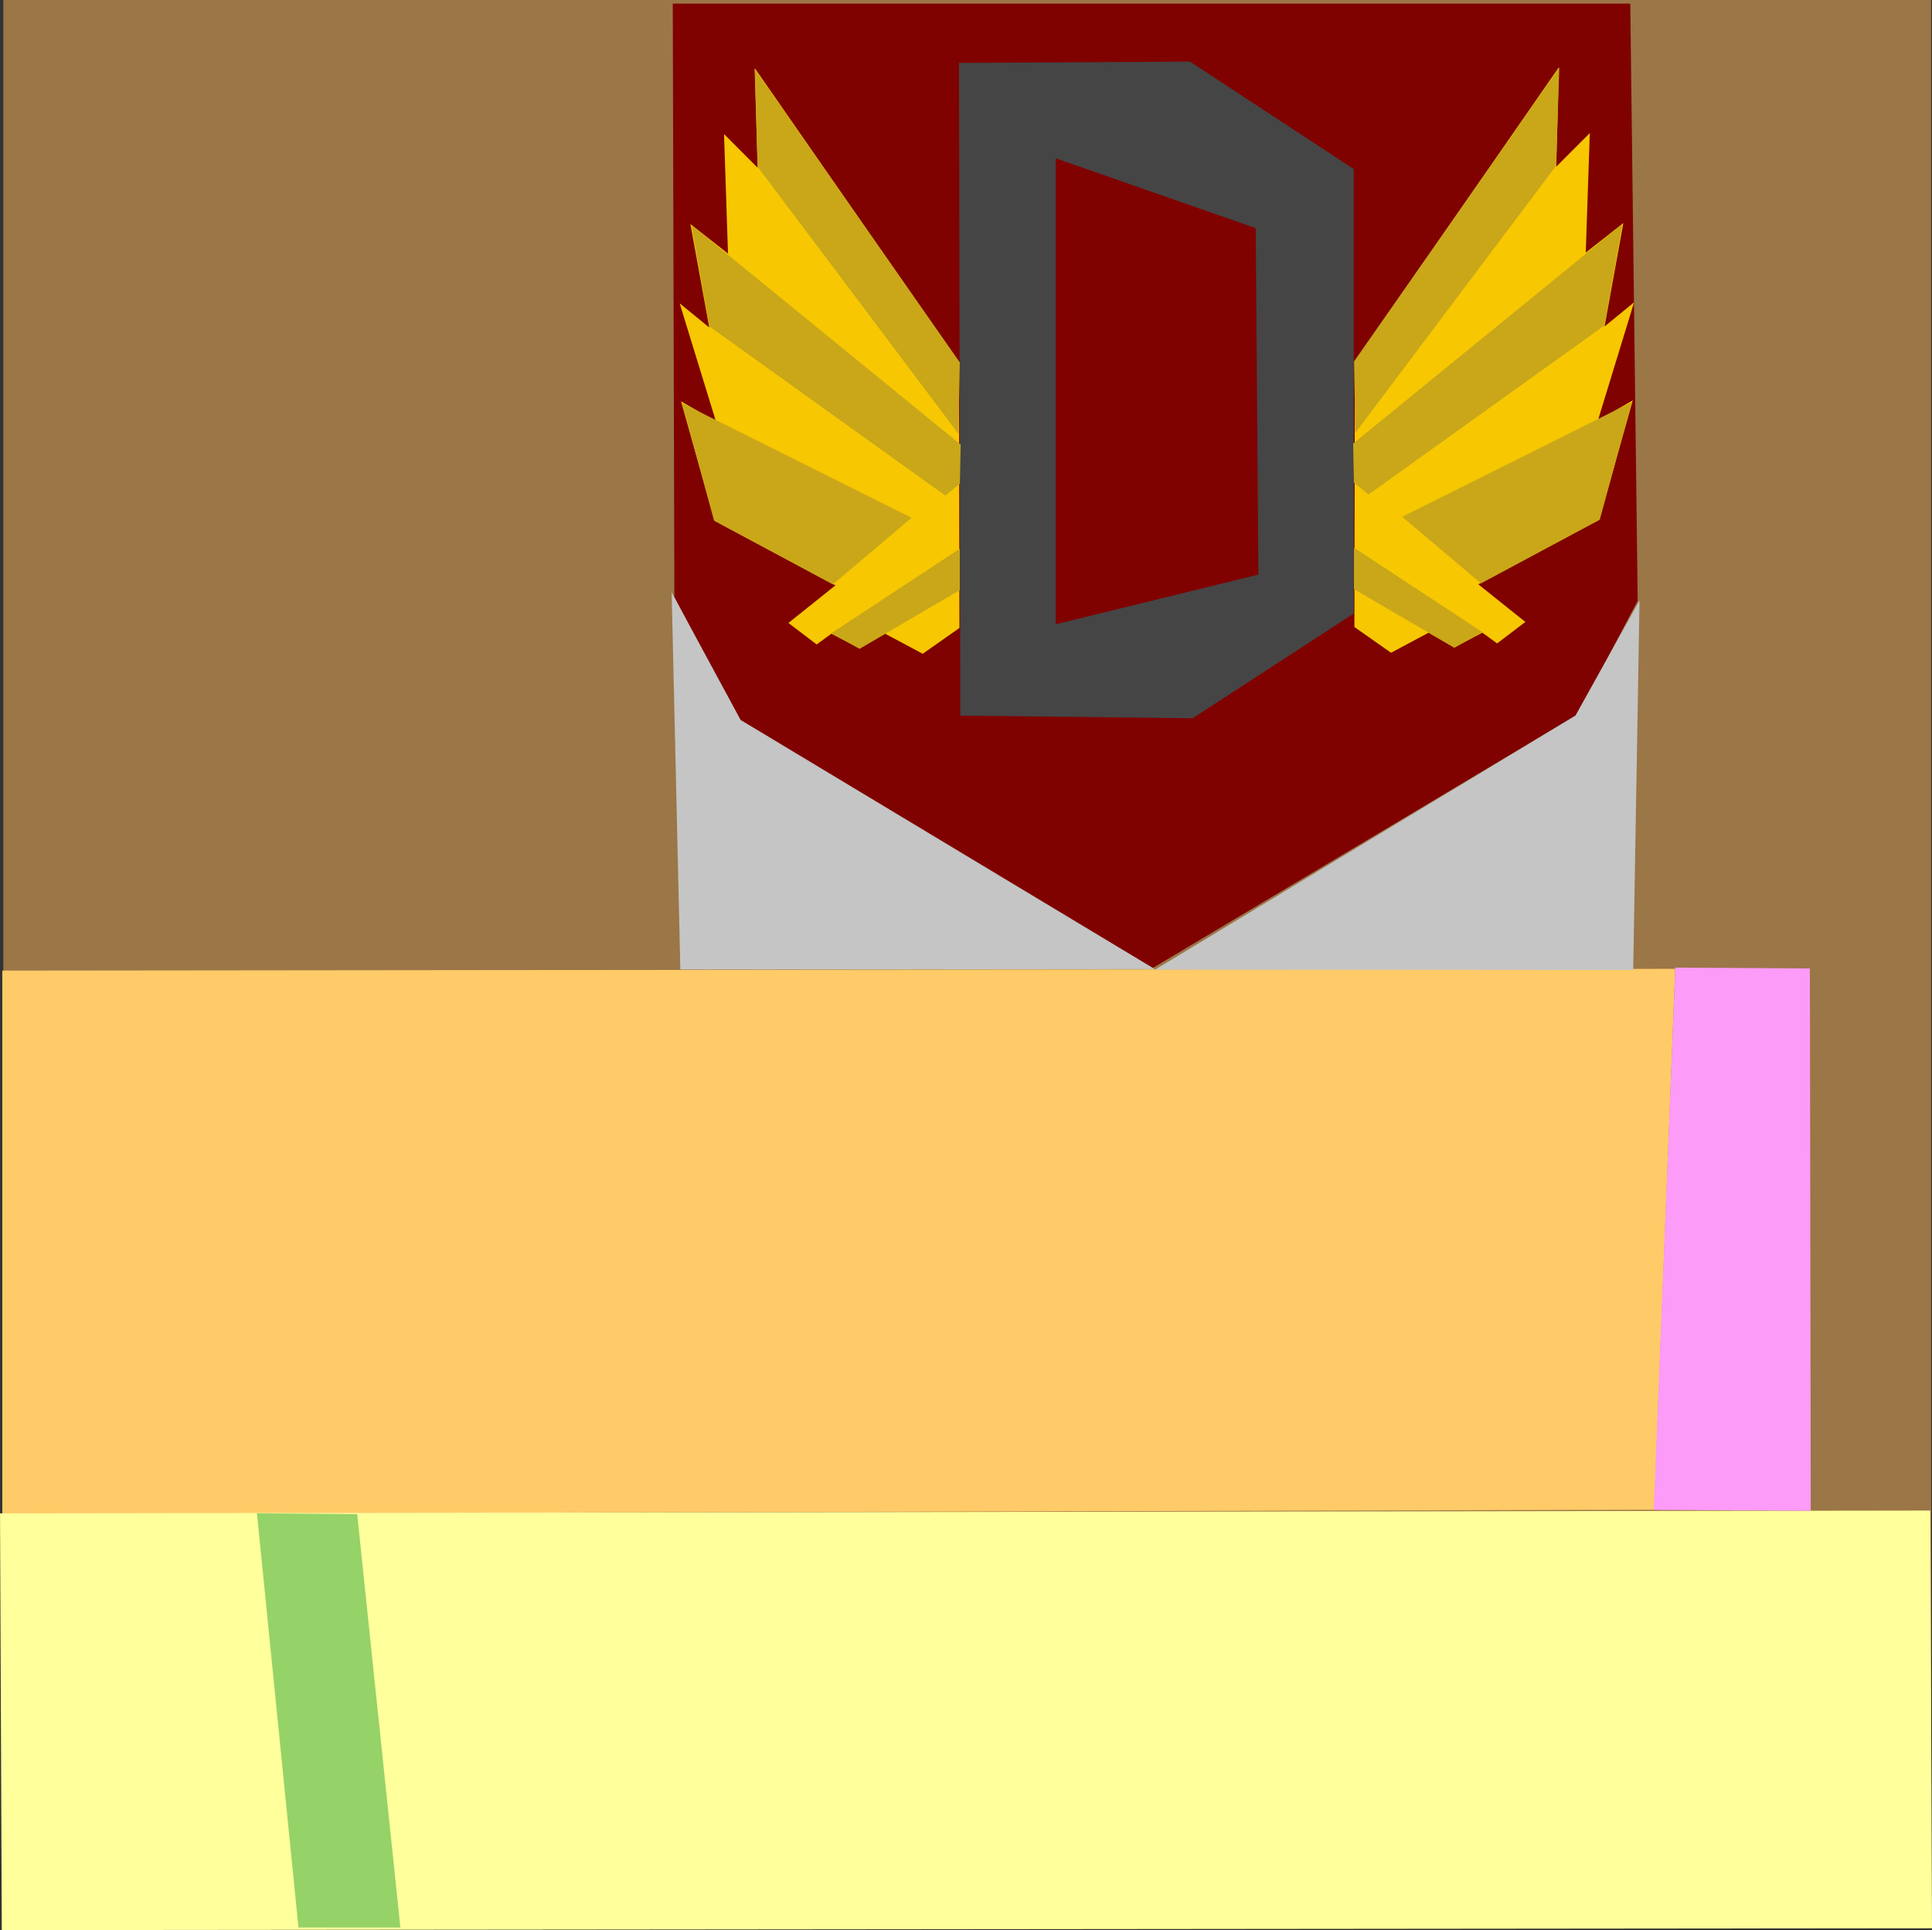 <svg xmlns="http://www.w3.org/2000/svg" xmlns:xlink="http://www.w3.org/1999/xlink" width="262.57" height="262.27" viewBox="328.667 44.481 262.571 262.269">
  <rect x="328.667" y="44.481" width="262.571" height="262.269" fill="#333333" stroke="none"/>
  <defs>
    <path id="a" d="M329.12 44.48h262v262h-262v-262Z"/>
    <path id="b" d="m328.98 176.37 227.36-.24-2.87 73.5-224.49.58v-73.84Z"/>
    <path id="c" d="m328.67 250.12 262.34-.38.23 56.76-262.33.25-.24-56.63Z"/>
    <path id="d" d="m556.35 175.96 18.29.12.12 73.69-21.34-.12 2.93-73.69Z"/>
    <path id="e" d="m363.59 250.12 13.62.11 5.87 56.16h-13.85l-5.64-56.27Z"/>
    <path id="f"/>
    <path id="g" d="m550.23 44.97 1.01 81.14-8.12 15.43-57.83 34.5-56.18-33.65-8.79-16.78-.22-80.64h130.13Z"/>
    <path id="h" d="m459.06 129.81-4.99 3.51-5.11-2.73-3.46 2-3.84-2-2 1.46-3.84-2.92 6.39-5.11-16.42-8.76-4.56-16.24 4.74 2.73-4.93-16.05 4.02 3.28-2.56-14.05 5.11 4.01-.54-16.24 4.56 4.57-.37-13.51L459 93.72l.06 36.09Z"/>
    <path id="i" d="m490.39 52.85 22.26 14.6v60.4l-21.9 14.23-31.57-.36-.18-88.69 31.39-.18Z"/>
    <path id="j" d="m499.33 75.48.36 47.08-27.55 6.75V65.99l27.19 9.49Z"/>
    <path id="k" d="m445.48 132.64 13.63-7.97v-5.63l-17.45 11.48 3.82 2.12Z"/>
    <path id="l" d="m431.64 67.15 27.29 36.29.18-9.71-27.89-39.92.42 13.34Z"/>
    <path id="m" d="m425.71 115.21 16.14 8.68 10.71-9.05-31.19-15.57 4.34 15.94Z"/>
    <path id="n" d="m425.07 88.83 32.07 22.99 1.98-1.62.11-5.31-36.59-29.83 2.43 13.77Z"/>
    <path id="o" d="m512.74 129.68 4.98 3.5 5.11-2.73 3.47 2 3.83-2 2.01 1.46 3.83-2.92-6.39-5.11 16.43-8.76 4.56-16.24-4.74 2.74 4.92-16.06-4.01 3.28 2.55-14.05-5.11 4.02.55-16.25-4.56 4.57.36-13.51-27.73 39.97-.06 36.09Z"/>
    <path id="p" d="m526.32 132.5-13.64-7.97v-5.63l17.46 11.48-3.82 2.12Z"/>
    <path id="q" d="m540.15 67.01-27.29 36.29-.17-9.71 27.89-39.92-.43 13.34Z"/>
    <path id="r" d="m546.09 115.08-16.15 8.67-10.71-9.05 31.2-15.57-4.34 15.95Z"/>
    <path id="s" d="m546.73 88.7-32.07 22.98-1.99-1.62-.1-5.31 36.59-29.83-2.43 13.78Z"/>
    <path id="t" d="m429.32 142.31 56.3 33.86-64.49.05-1.18-51.24 9.37 17.33Z"/>
    <path id="u" d="m542.78 141.72-57.14 34.52 64.99.05.86-50.23-8.71 15.66Z"/>
  </defs>
  <use xlink:href="#a" fill="#9b7647"/>
  <use xlink:href="#b" fill="#ffcb68"/>
  <use xlink:href="#c" fill="#ffff9b"/>
  <use xlink:href="#d" fill="#fc9bf8"/>
  <use xlink:href="#e" fill="#95d268"/>
  <use xlink:href="#f" fill-opacity="0" stroke="#000000"/>
  <use xlink:href="#g" fill="#7f0200"/>
  <use xlink:href="#h" fill="#f7c702"/>
  <use xlink:href="#i" fill="#454545"/>
  <use xlink:href="#j" fill="#7f0200"/>
  <use xlink:href="#k" fill="#c9a719"/>
  <use xlink:href="#l" fill="#c9a719"/>
  <use xlink:href="#m" fill="#c9a719"/>
  <use xlink:href="#n" fill="#c9a719"/>
  <use xlink:href="#o" fill="#f7c702"/>
  <use xlink:href="#p" fill="#c9a719"/>
  <use xlink:href="#q" fill="#c9a719"/>
  <use xlink:href="#r" fill="#c9a719"/>
  <use xlink:href="#s" fill="#c9a719"/>
  <use xlink:href="#t" fill="#c5c5c5"/>
  <use xlink:href="#u" fill="#c5c5c5"/>
</svg>
